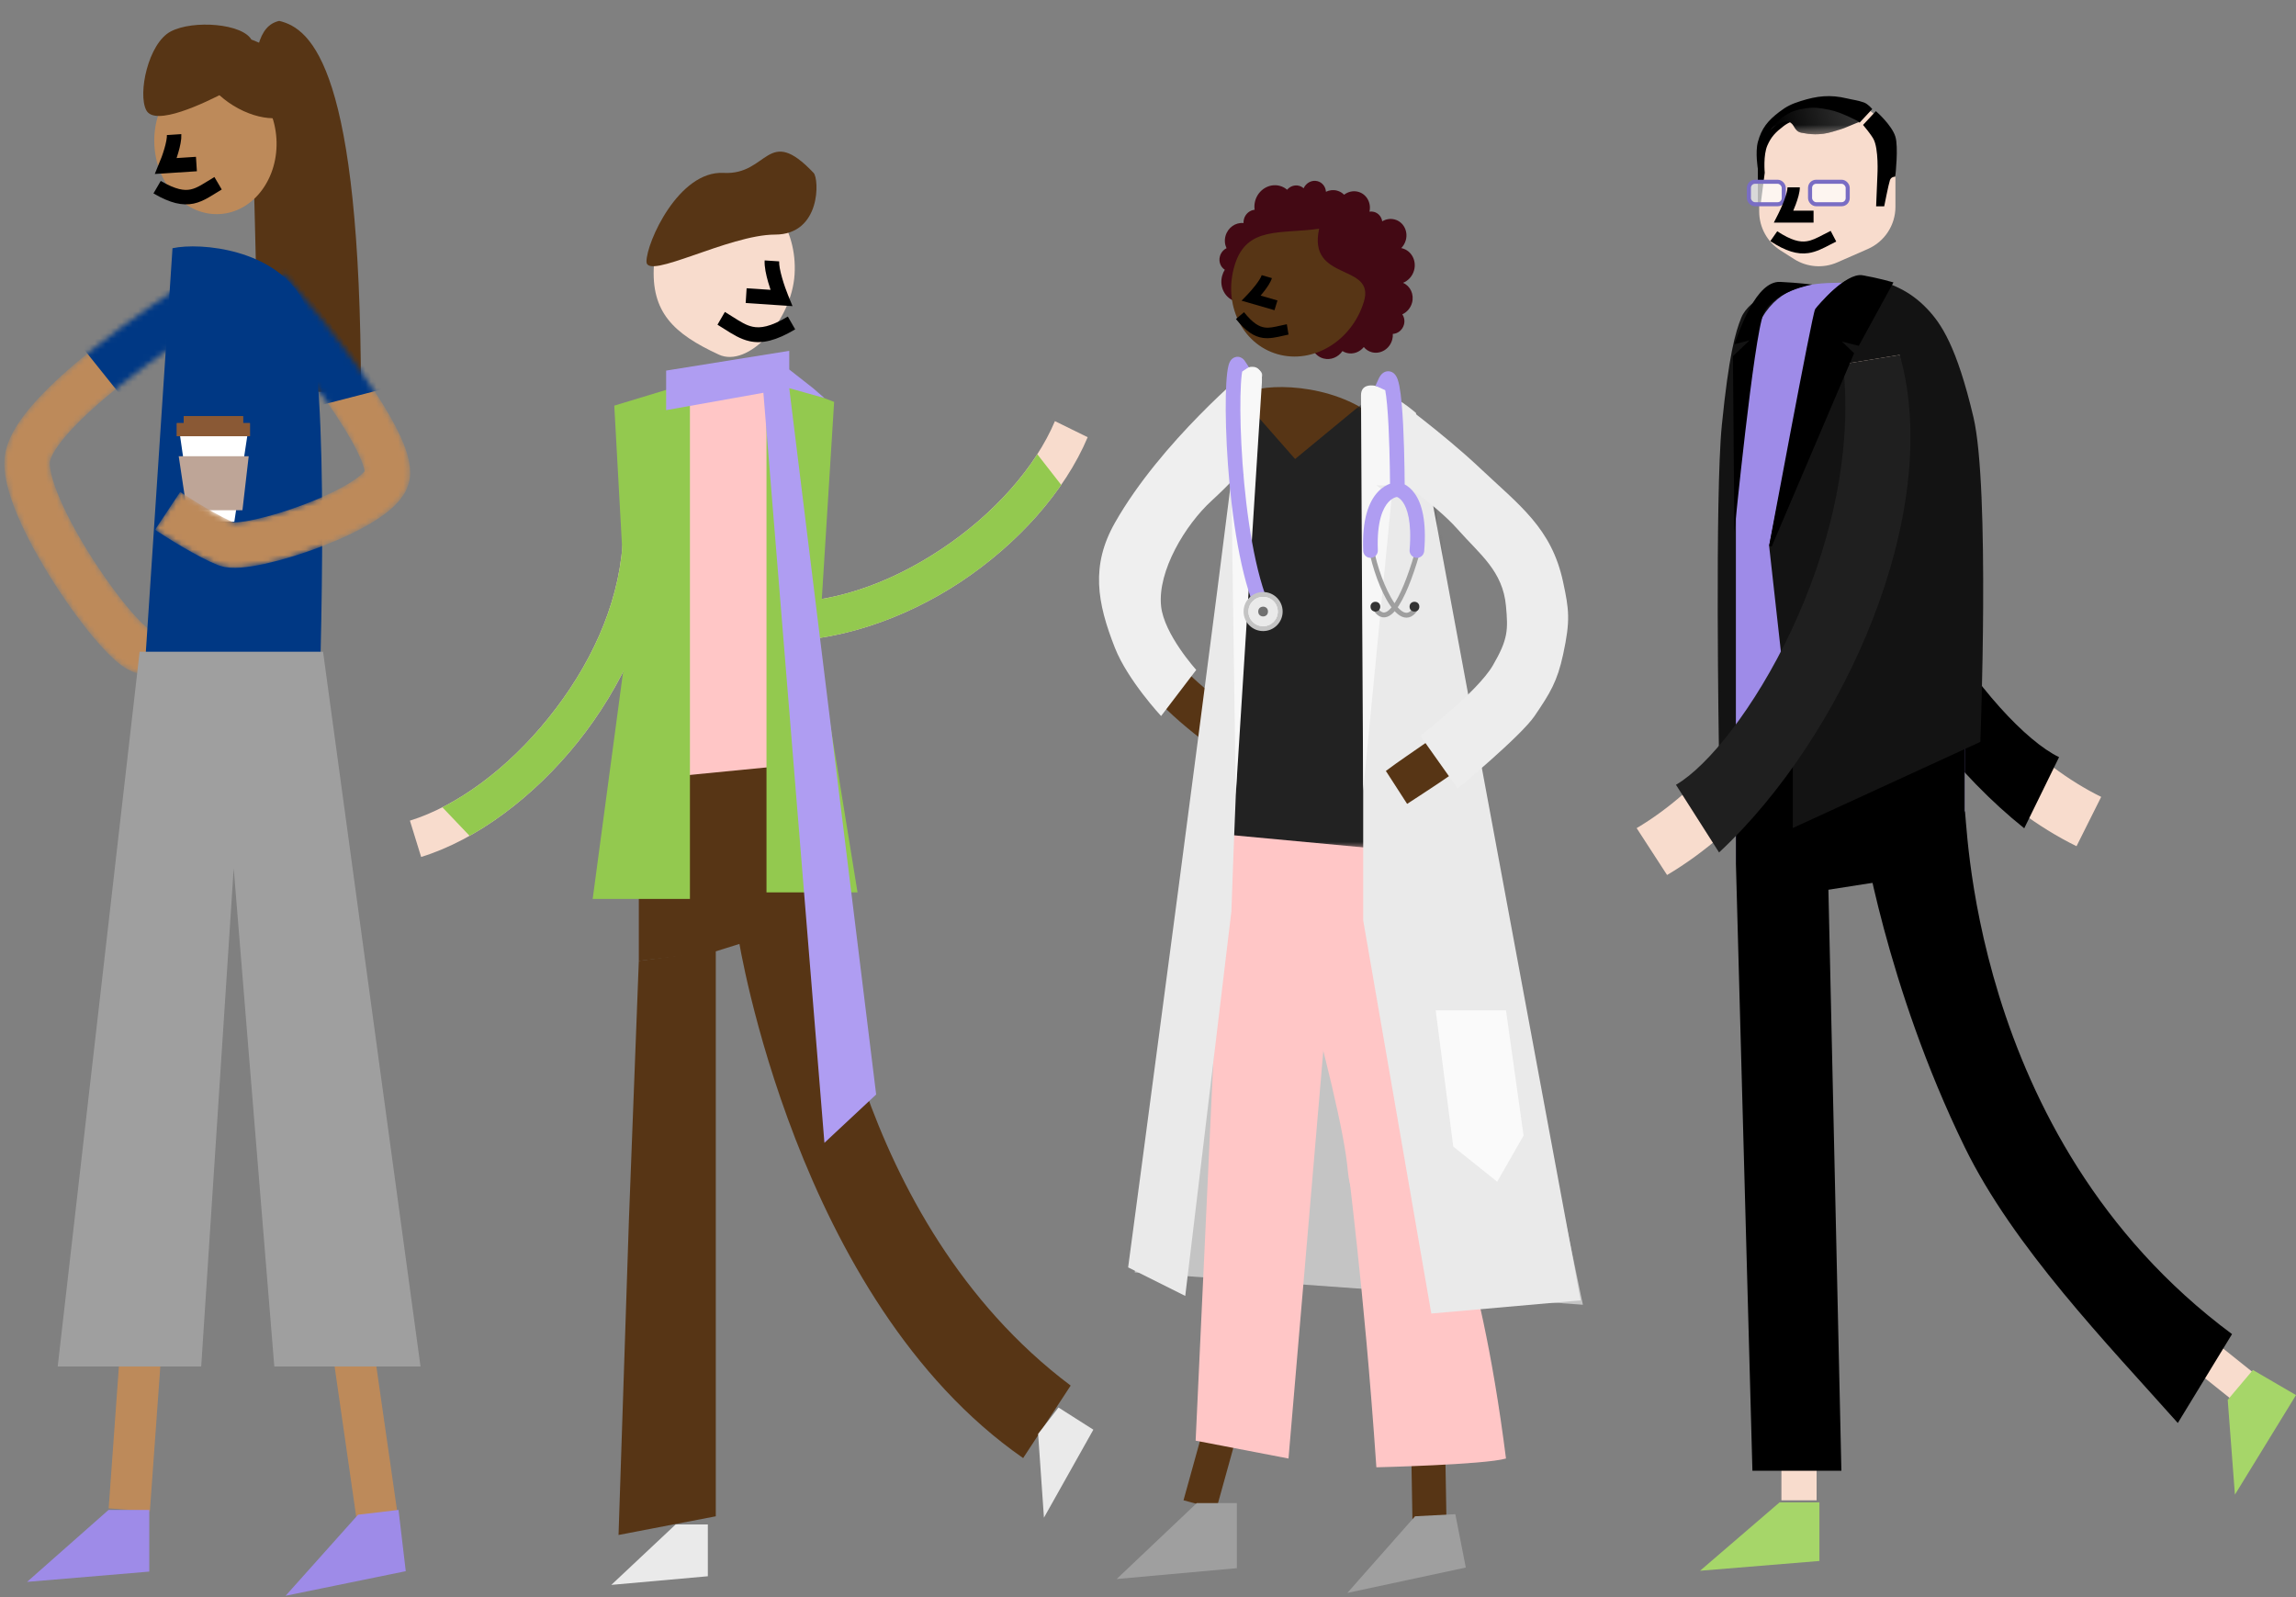 <svg width="424" height="295" viewBox="0 0 424 295" fill="none" xmlns="http://www.w3.org/2000/svg">
<rect x="0" y="0" width="424" height="295" fill="#808080" stroke="none"/>
<path d="M51.556 3.86C57.605 5.265 66.562 12.887 66.657 72.36H47.529C47.515 23.135 43.88 5.61 51.556 3.86Z" fill="#573515"/>
<ellipse rx="11.284" ry="13.29" transform="matrix(0.998 -0.064 0.065 0.998 39.781 26.265)" fill="#BD8A5A"/>
<line x1="31.463" y1="173.635" x2="23.871" y2="278.841" stroke="#BD8A5A" stroke-width="7.631"/>
<path d="M55.157 179.36L69.697 280.549" stroke="#BD8A5A" stroke-width="7.631"/>
<path d="M52.745 294.703L66.123 279.737L73.594 278.852L74.933 290.165L52.745 294.703Z" fill="#9E8BE8"/>
<path d="M5 292.142L20.045 278.853H27.568V290.244L5 292.142Z" fill="#9E8BE8"/>
<path d="M29.012 34.567C34.889 37.995 36.642 35.979 40.273 33.843" stroke="black" stroke-width="2.671"/>
<path d="M32.151 24.853C32.249 26.369 31.187 29.354 30.643 30.657L36.273 30.295" stroke="black" stroke-width="2.671"/>
<path d="M26.947 16.741L51.577 16.563C51.335 12.813 48.585 5.459 39.524 6.044C30.464 6.629 27.364 13.419 26.947 16.741Z" fill="white"/>
<mask id="mask0" mask-type="alpha" maskUnits="userSpaceOnUse" x="0" y="49" width="43" height="76">
<path d="M40.686 53.191C29.737 59.847 6.745 75.719 5.102 84.423C3.46 93.127 22.073 119.751 26.453 120.263C29.956 120.673 36.306 119.751 39.044 119.239" stroke="#F7D4BB" stroke-width="8.397"/>
</mask>
<g mask="url(#mask0)">
<path d="M40.686 53.191C29.737 59.847 6.745 75.719 5.102 84.423C3.46 93.127 22.073 119.751 26.453 120.263C29.956 120.673 36.306 119.751 39.044 119.239" stroke="#BD8A5A" stroke-width="8.397"/>
<rect width="37.943" height="22.049" transform="matrix(-0.819 0.573 0.625 0.781 43.118 38.45)" fill="#003884"/>
</g>
<path d="M55.896 55.474C50.895 46.016 37.064 44.715 31.854 45.841L26 134.501H58.881C59.402 113.108 60.898 64.931 55.896 55.474Z" fill="#003884"/>
<path d="M33.118 79.564L45.81 79.564L43.272 96.36L35.541 96.36L33.118 79.564Z" fill="white"/>
<path d="M33.003 84.262L45.926 84.262L44.772 94.225L34.503 94.225L33.003 84.262Z" fill="#BEA597"/>
<rect x="32.657" y="78.142" width="13.5" height="2.42" fill="#8A5935"/>
<rect x="32.657" y="78.142" width="13.5" height="2.42" fill="#8A5935"/>
<rect x="33.926" y="76.86" width="10.961" height="2.42" fill="#8A5935"/>
<rect x="33.926" y="76.86" width="10.961" height="2.42" fill="#8A5935"/>
<mask id="mask1" mask-type="alpha" maskUnits="userSpaceOnUse" x="28" y="50" width="48" height="55">
<path d="M49.331 53.36C57.037 62.199 72.65 81.915 71.492 87.939C70.334 93.963 45.84 102.07 41.804 100.47C38.576 99.19 33.224 95.856 30.951 94.349" stroke="#F7D4BB" stroke-width="8.397"/>
</mask>
<g mask="url(#mask1)">
<path d="M49.331 53.36C57.037 62.199 72.65 81.915 71.492 87.939C70.334 93.963 45.84 102.07 41.804 100.47C38.576 99.19 33.224 95.856 30.951 94.349" stroke="#BD8A5A" stroke-width="8.397"/>
<path d="M51.794 48.014L70.517 71.908L56.045 75.645L37.322 51.751L51.794 48.014Z" fill="#003884"/>
</g>
<path d="M25.786 120.36H59.657L77.657 252.36H50.657L43.157 160.36L37.157 252.36H10.657L25.786 120.36Z" fill="#9F9F9F"/>
<ellipse cx="46.375" cy="14.184" rx="10.5" ry="6.25" transform="rotate(31.58 46.375 14.184)" fill="#573515"/>
<path d="M46.472 7.4C48.081 10.46 46.021 14.71 41.871 16.892C37.721 19.075 28.624 23.42 27.015 20.36C25.406 17.3 27.38 7.994 31.53 5.811C35.68 3.629 44.863 4.34 46.472 7.4Z" fill="#573515"/>
<path d="M144.917 84.741C155.16 58.706 125.456 75.152 119.765 76.355L115.944 158.516L155.16 164.138C150.144 141.678 140.687 95.492 144.917 84.741Z" fill="#FFC6C6"/>
<path d="M117.971 177.464L132.184 175.554V280.03L114.225 283.479L116.135 225.459L117.971 177.464Z" fill="#573515"/>
<path d="M136.371 173.291L152.143 169.118C152.143 169.118 156.976 225.283 197.719 255.89L188.943 269.279C146.885 240.064 136.371 173.291 136.371 173.291Z" fill="#573515"/>
<path d="M112.888 292.698L124.773 281.535H130.716V291.104L112.888 292.698Z" fill="#EAEAEA"/>
<path d="M192.785 280.281L191.708 264.812L195.472 259.94L201.908 264.035L192.785 280.281Z" fill="#EAEAEA"/>
<path fill-rule="evenodd" clip-rule="evenodd" d="M106.7 137.04C114.75 126.98 120.844 113.995 121.915 101.227L114.961 100.638C114.104 112.154 108.84 123.225 101.266 132.616C93.761 141.96 84.359 148.879 75.698 151.555L77.773 158.263C88.097 155.074 98.582 147.147 106.7 137.04Z" fill="#F8DCCD"/>
<path fill-rule="evenodd" clip-rule="evenodd" d="M81.694 149.089C88.54 145.603 95.469 139.832 101.267 132.614C108.841 123.223 114.105 112.152 114.962 100.636L121.916 101.225C120.845 113.993 114.751 126.977 106.701 137.038C100.933 144.219 93.97 150.299 86.719 154.362L81.694 149.089Z" fill="#93C94F"/>
<path fill-rule="evenodd" clip-rule="evenodd" d="M117.97 144.034L117.97 177.464L131.639 175.861L152.142 169.447L152.142 140.691L117.97 144.034Z" fill="#573515"/>
<path fill-rule="evenodd" clip-rule="evenodd" d="M177.406 107.46C166.976 114.362 154.038 118.901 141.914 118.358L142.206 111.207C153.128 111.809 164.169 107.869 173.911 101.365C183.601 94.924 191.245 86.244 194.812 77.774L200.861 80.744C196.609 90.84 187.887 100.493 177.406 107.46Z" fill="#F8DCCD"/>
<path fill-rule="evenodd" clip-rule="evenodd" d="M191.56 83.888C187.451 90.29 181.272 96.474 173.911 101.366C165.202 107.18 155.455 110.945 145.683 111.249L150.858 117.892C160.184 116.554 169.513 112.684 177.406 107.46C184.78 102.56 191.282 96.329 195.971 89.55L191.56 83.888Z" fill="#93C94F"/>
<path d="M120.758 48.992C120.21 57.633 124.351 61.614 132.753 65.493C138.107 67.965 146.185 59.342 146.733 50.701C147.281 42.059 141.911 34.672 134.738 34.2C127.565 33.728 121.306 40.351 120.758 48.992Z" fill="#F8DCCD"/>
<path fill-rule="evenodd" clip-rule="evenodd" d="M138.424 63.014C140.767 63.518 143.321 62.924 146.846 60.822L145.488 58.461C142.235 60.402 140.389 60.641 138.98 60.337C137.789 60.081 136.802 59.455 135.414 58.575C134.949 58.28 134.44 57.957 133.863 57.61L132.496 59.965C132.9 60.208 133.305 60.466 133.711 60.725C135.201 61.676 136.725 62.648 138.424 63.014Z" fill="black"/>
<path fill-rule="evenodd" clip-rule="evenodd" d="M144.428 51.317C144.057 50.021 143.847 48.9 143.887 48.27L141.206 48.093C141.133 49.251 141.478 50.785 141.849 52.082C141.99 52.574 142.145 53.065 142.3 53.528L137.878 53.237L137.705 55.967L144.199 56.394L146.354 56.536L145.526 54.505C145.222 53.759 144.784 52.565 144.428 51.317Z" fill="black"/>
<path d="M150.25 31.932C151.291 33.03 151.651 43.325 143.127 43.325C134.604 43.325 119.384 51.848 119.384 48.309C119.384 44.77 125.33 31.479 133.63 31.932C141.929 32.385 141.651 22.863 150.25 31.932Z" fill="#573515"/>
<path d="M141.547 69.456L154.037 74.223L151.155 120.38L158.36 164.803H141.547V117.13V69.456Z" fill="#93C94F"/>
<path d="M127.408 70.673L113.439 74.911L115.834 118.347L109.448 166.02H127.408V118.347V70.673Z" fill="#93C94F"/>
<path d="M123.014 75.745V68.442L145.75 64.79V68.239L150.145 71.688L152.246 73.514L145.75 71.688L161.799 202.131L152.246 211.057L140.974 72.54L123.014 75.745Z" fill="#AF9DF2"/>
<path d="M332.05 153.756V141.304L333.887 102.241L335.941 54.016C335.941 54.016 333.887 52.797 331.576 52.797C329.334 52.797 323.181 55.308 321.783 58.782C320.702 61.468 319.513 65.618 318.217 78.558C316.92 91.498 317.676 138.131 317.676 138.131L332.05 153.756Z" fill="#131313" stroke="#131313" stroke-width="0.5"/>
<path fill-rule="evenodd" clip-rule="evenodd" d="M337.104 53.056L346.893 54.65C344.636 66.424 345.774 78.697 349.354 90.558L339.326 93.513C335.471 80.358 334.102 66.282 336.403 53.263L337.104 53.056Z" fill="#0078E8"/>
<path fill-rule="evenodd" clip-rule="evenodd" d="M416.027 261.598L398.801 247.811L402.915 242.935L420.141 256.722L416.027 261.598Z" fill="#F8DCCD"/>
<path fill-rule="evenodd" clip-rule="evenodd" d="M346.451 119.156C337.109 102.886 331.275 82.892 332.67 64.382L342.883 65.167C341.466 81.836 346.539 98.9 355.346 114.101C364.064 129.219 376.091 141.315 388.024 147.168L383.468 156.276C369.245 149.298 355.881 135.509 346.451 119.156Z" fill="#F8DCCD"/>
<path fill-rule="evenodd" clip-rule="evenodd" d="M332.629 64.376L342.882 65.168C342.629 99.903 368.2 134.026 380.246 139.832L373.814 152.965C349.667 133.728 327.593 94.121 332.629 64.376Z" fill="black"/>
<path fill-rule="evenodd" clip-rule="evenodd" d="M328.973 277.079V255.417H335.472V277.079H328.973Z" fill="#F8DCCD"/>
<path fill-rule="evenodd" clip-rule="evenodd" d="M320.565 88.503L320.564 159.284L337.462 157.469L362.809 150.21V106.754C362.809 106.72 362.809 106.686 362.809 106.652C362.809 106.577 362.809 106.502 362.809 106.427V95.763L362.681 95.741C361.865 64.352 356.938 53.843 341.687 52.205C330.021 52.205 320.565 52.205 320.565 88.503Z" fill="#9E8BE8"/>
<path d="M320.564 159.284L337.481 156.696L340.048 271.623H323.618L320.564 159.284Z" fill="black"/>
<path d="M343.899 153.511L362.809 149.838C363.376 148.608 362.754 209.715 412.187 246.384L402.175 262.802C389.082 248.099 371.812 230.271 362.809 211.832C348.211 181.936 343.899 153.511 343.899 153.511Z" fill="black"/>
<path d="M313.948 290.086L328.642 277.45H335.989V288.281L313.948 290.086Z" fill="#A6D669"/>
<path d="M412.721 276.032L411.39 258.523L416.043 253.008L424 257.644L412.721 276.032Z" fill="#A6D669"/>
<path fill-rule="evenodd" clip-rule="evenodd" d="M320.565 137.255V159.284L334.657 164.783L348.777 162.577L362.809 150.209V133.472L320.565 137.255Z" fill="black"/>
<path d="M331.32 152.531V140.033L326.956 100.826L335.684 57.208C335.684 57.208 340.588 50.181 344.669 51.327C349.034 52.552 352.388 53.721 355.708 57.208C358.276 59.903 361.1 64.069 364.18 77.056C367.261 90.044 365.464 136.848 365.464 136.848L331.32 152.531Z" fill="#131313" stroke="#131313" stroke-width="0.5"/>
<path fill-rule="evenodd" clip-rule="evenodd" d="M342.183 121.317C350.142 104.281 354.111 83.851 350.789 65.549L340.356 67.247C343.512 83.715 340.028 101.159 332.51 117.083C325.075 132.917 313.926 146.038 302.238 152.937L307.856 161.595C321.788 153.372 334.14 138.444 342.183 121.317Z" fill="#F8DCCD"/>
<path fill-rule="evenodd" clip-rule="evenodd" d="M350.831 65.539L340.357 67.247C344.156 101.806 321.308 138.073 309.499 144.934L317.457 157.432C340.357 136.112 359.046 94.7 350.831 65.539Z" fill="#1F1F1F"/>
<path d="M324.87 39.079V30.154V29.498C324.87 27.715 325.431 25.977 326.473 24.53L327.974 22.446C329.572 20.229 332.138 18.914 334.871 18.914H340.428C343.365 18.914 346.094 20.43 347.646 22.924L348.747 24.694C349.585 26.041 350.029 27.597 350.029 29.183V38.193C350.029 41.567 348.034 44.621 344.945 45.977L339.292 48.457C336.697 49.596 333.704 49.367 331.313 47.845L328.807 46.251C326.355 44.69 324.87 41.986 324.87 39.079Z" fill="#F8DCCD"/>
<path d="M324.871 31.166V37.849L325.641 31.901C325.641 31.901 325.333 28.616 326.154 26.755C326.902 25.061 327.732 24.229 329.235 23.08C330.951 21.767 334.369 20.874 334.369 20.874H336.68L343.354 22.345L345.408 20.139C345.408 20.139 344.755 19.384 344.125 19.159C342.982 18.751 342.227 18.706 341.044 18.424C337.963 17.689 335.616 17.947 332.572 18.914C330.955 19.428 330.05 19.855 328.721 20.874C326.641 22.47 325.545 23.8 324.871 26.265C324.364 28.117 324.871 31.166 324.871 31.166Z" fill="black" stroke="black" stroke-width="0.5"/>
<path fill-rule="evenodd" clip-rule="evenodd" d="M333.923 46.744C331.916 47.026 329.789 46.413 326.924 44.536L328.198 42.71C330.842 44.442 332.389 44.732 333.597 44.563C334.617 44.419 335.484 43.968 336.704 43.334C337.113 43.121 337.56 42.889 338.067 42.64L339.095 44.606C338.741 44.78 338.385 44.966 338.028 45.153C336.718 45.839 335.378 46.54 333.923 46.744Z" fill="black"/>
<path d="M346.723 37.849L346.948 32.392C346.948 32.392 347.244 27.462 346.178 25.531C345.672 24.615 344.381 23.08 344.381 23.08L346.435 20.875C346.435 20.875 349.123 23.253 349.772 25.286C350.357 27.117 349.772 32.392 349.772 32.392C349.772 32.392 349.033 32.458 348.777 33.193C348.52 33.928 347.75 37.849 347.75 37.849H346.723Z" fill="black" stroke="black" stroke-width="0.5"/>
<path d="M329.8 21.233C328.423 22.045 326.924 24.014 326.924 24.014C326.924 24.014 328.947 22.077 330.352 22.516C331.463 22.864 331.219 24.228 332.676 24.513C334.134 24.799 336.054 25.039 338.389 24.335C339.558 23.983 340.156 23.856 341.266 23.372C342.072 23.021 343.354 22.516 343.354 22.516C343.354 22.516 340.121 20.725 337.798 20.27C336.096 19.937 335.064 19.758 333.346 20.02C331.886 20.243 331.04 20.501 329.8 21.233Z" fill="url(#paint0_linear)"/>
<path d="M329.8 21.233C328.423 22.045 326.924 24.014 326.924 24.014C326.924 24.014 328.947 22.077 330.352 22.516C331.463 22.864 331.219 24.228 332.676 24.513C334.134 24.799 336.054 25.039 338.389 24.335C339.558 23.983 340.156 23.856 341.266 23.372C342.072 23.021 343.354 22.516 343.354 22.516C343.354 22.516 340.121 20.725 337.798 20.27C336.096 19.937 335.064 19.758 333.346 20.02C331.886 20.243 331.04 20.501 329.8 21.233Z" fill="url(#paint1_linear)"/>
<rect x="322.967" y="33.567" width="6.438" height="4.151" rx="1.125" fill="white" fill-opacity="0.7" stroke="#796DC4" stroke-width="0.75"/>
<path fill-rule="evenodd" clip-rule="evenodd" d="M329.477 37.019C329.859 35.996 330.097 35.106 330.097 34.597H332.372C332.372 35.532 331.998 36.748 331.615 37.77C331.47 38.159 331.312 38.545 331.156 38.91H334.908V41.114H329.398H327.569L328.378 39.525C328.675 38.941 329.109 38.004 329.477 37.019Z" fill="black"/>
<rect x="334.262" y="33.567" width="6.952" height="4.151" rx="1.125" fill="white" fill-opacity="0.7" stroke="#796DC4" stroke-width="0.75"/>
<path d="M326.956 100.826C326.956 100.826 334.914 57.943 335.427 57.208C335.941 56.473 341.075 50.592 343.899 51.082C346.723 51.572 349.29 52.307 349.29 52.307L343.129 63.579L339.278 62.599L342.102 65.295L326.956 100.826Z" fill="black" stroke="black" stroke-width="0.5"/>
<path d="M320.281 98.375C320.281 98.375 323.873 62.108 325.671 57.942C327.469 53.777 334.657 52.552 334.657 52.552C334.657 52.552 332.096 52.222 328.753 52.061C324.299 51.846 321.308 60.883 320.281 63.579L323.105 62.844L320.024 65.784L320.281 98.375Z" fill="black"/>
<path d="M209.548 234.99L231.349 72.193C231.349 72.193 257.734 72.191 259.609 82.541C261.483 92.89 292.309 240.96 292.309 240.96L209.548 234.99Z" fill="url(#paint2_linear)"/>
<path d="M255.256 40.874C255.931 40.468 256.744 40.32 257.539 40.528C259.148 40.947 260.074 42.66 259.608 44.354C259.45 44.927 259.153 45.425 258.767 45.816C258.824 45.828 258.882 45.841 258.94 45.856C260.647 46.301 261.63 48.119 261.136 49.916C260.833 51.015 260.049 51.851 259.095 52.233C260.449 52.814 261.183 54.375 260.758 55.92C260.487 56.907 259.802 57.669 258.96 58.051C259.322 58.575 259.455 59.269 259.265 59.957C258.993 60.946 258.141 61.619 257.212 61.668C257.233 62.019 257.197 62.382 257.097 62.744C256.631 64.438 254.95 65.47 253.341 65.05C252.735 64.892 252.226 64.55 251.852 64.095C251.101 65.025 249.89 65.491 248.718 65.185C248.425 65.108 248.155 64.989 247.911 64.835C247.135 65.966 245.755 66.558 244.423 66.21C242.85 65.799 241.892 64.225 242.137 62.575C241.568 62.484 240.997 62.365 240.425 62.216C238.06 61.598 235.958 60.539 234.218 59.179C233.5 59.462 232.703 59.53 231.92 59.325C230.307 58.904 229.236 57.456 229.155 55.806C228.861 55.805 228.564 55.767 228.27 55.69C226.267 55.167 225.114 53.035 225.694 50.927C225.805 50.524 225.971 50.15 226.182 49.814C225.402 49.319 225.01 48.321 225.282 47.332C225.469 46.651 225.931 46.12 226.505 45.839C226.184 45.171 226.096 44.373 226.314 43.578C226.739 42.035 228.173 41.04 229.642 41.194C229.629 40.949 229.655 40.696 229.725 40.444C229.988 39.486 230.796 38.825 231.691 38.739C231.611 38.211 231.639 37.652 231.793 37.094C232.354 35.055 234.378 33.812 236.315 34.318C236.838 34.454 237.302 34.705 237.688 35.038C238.227 34.407 239.069 34.098 239.884 34.31C240.213 34.396 240.502 34.558 240.739 34.773C241.183 33.765 242.264 33.188 243.303 33.459C244.204 33.694 244.805 34.497 244.863 35.416C245.485 35.113 246.2 35.02 246.901 35.203C247.416 35.337 247.862 35.605 248.213 35.962C248.939 35.406 249.877 35.175 250.792 35.414C252.351 35.821 253.269 37.442 252.9 39.084C253.168 39.044 253.445 39.057 253.72 39.129C254.551 39.345 255.127 40.045 255.256 40.874Z" fill="#430914"/>
<path d="M251.858 55.744C249.637 62.965 242.501 67.292 235.919 65.409C229.336 63.526 225.8 56.147 228.021 48.926C230.241 41.706 236.492 43.272 243.605 42.238C241.401 52.125 254.079 48.524 251.858 55.744Z" fill="#573515"/>
<path fill-rule="evenodd" clip-rule="evenodd" d="M205.919 107.573C205.85 98.451 219.956 86.02 229.977 76.181L236.012 81.606C226.886 90.388 215.017 96.08 213.045 109.012C211.058 121.854 226.891 130.114 236.432 137.353L233.075 144.429C217.185 133.885 202.874 123.027 205.919 107.573Z" fill="#573515"/>
<line y1="-3.143" x2="22.959" y2="0.216" transform="matrix(-0.125 0.992 -0.993 -0.119 224.672 255.145)" stroke="#573515" stroke-width="6.285"/>
<path d="M206.212 291.613L221.009 277.588H228.407V289.61L206.212 291.613Z" fill="#9F9F9F"/>
<path fill-rule="evenodd" clip-rule="evenodd" d="M233.259 62.411C231.581 62.187 230.041 61.174 228.239 58.916L229.733 57.657C231.396 59.742 232.556 60.346 233.566 60.48C234.419 60.595 235.229 60.411 236.369 60.154C236.751 60.068 237.17 59.973 237.639 59.879L237.95 61.788C237.621 61.855 237.288 61.931 236.954 62.007C235.728 62.287 234.475 62.574 233.259 62.411Z" fill="black"/>
<path fill-rule="evenodd" clip-rule="evenodd" d="M231.879 52.644C232.452 51.901 232.871 51.232 232.998 50.816L234.883 51.361C234.65 52.124 234.036 53.027 233.463 53.77C233.246 54.052 233.019 54.33 232.798 54.59L235.907 55.489L235.356 57.288L230.791 55.967L229.276 55.529L230.343 54.426C230.735 54.021 231.328 53.36 231.879 52.644Z" fill="black"/>
<path d="M226.521 143.068L248.089 150.492L237.947 269.36L220.797 266.062L226.521 143.068Z" fill="#FFC6C6"/>
<path d="M233.484 154.955L261.98 146.875C261.98 146.875 266.345 205.659 266.345 216.207C266.345 227.566 250.117 230.406 248.9 216.207C247.683 202.008 233.484 154.955 233.484 154.955Z" fill="#FFC6C6"/>
<line y1="-3.143" x2="22.825" y2="-2.49" transform="matrix(0.046 0.999 -0.998 0.061 260.525 262.924)" stroke="#573515" stroke-width="6.285"/>
<path d="M248.811 294.181L261.317 280.027L268.754 279.64L270.689 289.492L248.811 294.181Z" fill="#9F9F9F"/>
<path d="M248.9 214.185C248.9 211.345 261.776 207.413 263.507 211.742C265.13 215.8 273.024 229.357 278.11 269.359C274.148 270.514 254.174 270.982 254.174 270.982C251.742 235.686 248.9 217.025 248.9 214.185Z" fill="#FFC6C6"/>
<path fill-rule="evenodd" clip-rule="evenodd" d="M262.257 148.536V169.175L248.548 167.27L227.985 159.651V144.565L262.257 148.536Z" fill="#FFC6C6"/>
<path d="M258.136 81.6C252.097 72.282 238.963 70.678 232.673 71.787L225.143 148.168H262.519C263.148 127.094 264.175 90.917 258.136 81.6Z" fill="#573515"/>
<mask id="mask2" mask-type="alpha" maskUnits="userSpaceOnUse" x="221" y="71" width="46" height="86">
<path d="M260.606 82.873C253.488 72.558 238.058 70.557 230.644 71.785L221.719 156.575H265.771C266.513 133.242 267.723 93.189 260.606 82.873Z" fill="#573515"/>
</mask>
<g mask="url(#mask2)">
<path d="M239.164 84.769L227.399 71.382L209.143 152.52L269.996 158.199L273.647 105.46L255.391 71.382L239.164 84.769Z" fill="#222222"/>
</g>
<path d="M251.74 169.963V76.249C251.74 76.249 251.745 75.183 252.146 73.814C253.481 69.253 261.477 76.249 261.477 76.249L291.903 240.148L264.316 242.582L251.74 169.963Z" fill="#EAEAEA"/>
<path fill-rule="evenodd" clip-rule="evenodd" d="M287.013 111.944C287.013 102.209 272.439 88.31 262.077 77.36L257.42 83.145C266.854 92.927 277.586 99.27 279.71 113.163C281.848 126.961 265.662 135.073 255.926 142.376L259.854 148.461C276.081 137.912 290.258 128.578 287.013 111.944Z" fill="#573515"/>
<path d="M205.897 96.534C214.417 81.523 230.644 68.136 230.644 68.136L232.267 70.57L230.644 85.58C230.644 85.58 226.887 89.611 223.747 92.477C218.923 96.881 213.728 105.454 214.417 111.95C214.97 117.168 220.908 123.715 220.908 123.715L214.417 132.235C214.417 132.235 208.251 125.62 205.897 119.658C202.567 111.227 201.422 104.418 205.897 96.534Z" fill="#EFEFEF"/>
<path d="M233.078 69.349C233.256 67.943 229.995 67.132 229.833 68.54C225.776 103.838 208.331 234.059 208.331 234.059L218.879 239.333L227.398 168.337C227.398 168.337 229.832 94.907 233.078 69.349Z" fill="#EAEAEA"/>
<path d="M273.242 86.391C266.625 80.147 257.42 73.409 257.42 73.409L256.203 87.203C256.203 87.203 264.861 92.854 269.185 97.751C273.287 102.396 277.522 105.427 278.11 111.95C278.504 116.314 278.516 118.035 275.676 122.904C272.836 127.772 262.288 135.886 262.288 135.886L269.185 145.622C269.185 145.622 280.866 135.942 283.384 132.235C286.26 128 287.576 125.878 288.658 120.875C290.032 114.526 289.751 112.6 288.658 107.487C286.524 97.509 280.639 93.373 273.242 86.391Z" fill="#EDEDED"/>
<path d="M265.128 186.596H278.11L281.356 209.72L276.487 218.24L268.373 211.749L265.128 186.596Z" fill="#FAFAFA"/>
<path d="M251.74 146.027C251.74 146.027 251.335 77.059 251.335 73C251.334 68.941 259.043 72.595 258.637 75.031C258.231 77.467 257.826 89.634 257.826 89.634H254.174L257.014 91.662L251.74 146.027Z" fill="#F7F7F7"/>
<path d="M228.21 146.84C228.21 146.84 232.757 74.679 233.033 70.607C233.308 66.536 229.833 67.323 228.21 69.758C226.587 72.192 227.399 87.609 227.399 87.609L229.833 87.609L227.399 89.638L228.21 146.84Z" fill="#F8F8F8"/>
<path d="M253.092 100.32C253.754 105.996 258.502 117.9 261.657 112.04M262.108 100.748C259.813 109.226 256.248 117.449 253.543 111.589" stroke="#9F9F9F" stroke-width="0.902"/>
<path d="M251.741 101.726C251.771 102.472 252.4 103.053 253.146 103.023C253.893 102.994 254.473 102.364 254.444 101.618L251.741 101.726ZM260.309 101.56C260.247 102.304 260.8 102.958 261.545 103.02C262.289 103.082 262.942 102.529 263.005 101.784L260.309 101.56ZM254.566 70.009L254.007 71.24L256.469 72.359L257.029 71.128L254.566 70.009ZM227.626 68.164L228.376 69.289L230.626 67.789L229.876 66.664L227.626 68.164ZM231.081 110.684C231.328 111.389 232.1 111.76 232.805 111.513C233.509 111.266 233.881 110.495 233.634 109.79L231.081 110.684ZM254.444 101.618C254.226 96.173 255.438 93.77 256.398 92.728C256.88 92.203 257.348 91.966 257.662 91.855C257.822 91.799 257.947 91.773 258.02 91.763C258.056 91.757 258.078 91.755 258.084 91.755C258.087 91.755 258.086 91.755 258.081 91.755C258.078 91.755 258.074 91.755 258.069 91.755C258.067 91.755 258.064 91.755 258.061 91.755C258.06 91.755 258.058 91.755 258.056 91.756C258.055 91.756 258.054 91.756 258.054 91.756C258.052 91.756 258.051 91.756 258.051 90.403C258.051 89.051 258.05 89.051 258.048 89.051C258.048 89.051 258.046 89.051 258.045 89.051C258.043 89.051 258.041 89.051 258.039 89.051C258.035 89.051 258.03 89.051 258.025 89.051C258.015 89.051 258.003 89.052 257.99 89.052C257.964 89.053 257.933 89.054 257.897 89.057C257.824 89.062 257.73 89.071 257.619 89.088C257.398 89.121 257.104 89.184 256.764 89.304C256.078 89.545 255.221 90.012 254.407 90.896C252.775 92.671 251.508 95.902 251.741 101.726L254.444 101.618ZM258.051 90.403C257.917 91.749 257.915 91.749 257.913 91.749C257.913 91.749 257.911 91.748 257.91 91.748C257.908 91.748 257.907 91.748 257.905 91.748C257.901 91.747 257.898 91.747 257.894 91.746C257.888 91.746 257.882 91.745 257.878 91.744C257.868 91.743 257.863 91.742 257.86 91.742C257.856 91.741 257.864 91.742 257.884 91.748C257.923 91.758 258.007 91.785 258.12 91.844C258.339 91.957 258.703 92.206 259.08 92.751C259.843 93.853 260.747 96.307 260.309 101.56L263.005 101.784C263.468 96.219 262.569 93.038 261.304 91.211C260.667 90.291 259.961 89.751 259.362 89.442C259.067 89.289 258.806 89.196 258.602 89.14C258.5 89.112 258.413 89.093 258.343 89.08C258.307 89.074 258.277 89.069 258.25 89.066C258.237 89.064 258.225 89.062 258.214 89.061C258.209 89.06 258.204 89.06 258.199 89.059C258.197 89.059 258.194 89.059 258.192 89.058C258.191 89.058 258.189 89.058 258.189 89.058C258.187 89.058 258.186 89.058 258.051 90.403ZM258.051 90.403C259.403 90.403 259.403 90.403 259.403 90.403C259.403 90.403 259.403 90.402 259.403 90.402C259.403 90.401 259.403 90.4 259.403 90.398C259.403 90.395 259.403 90.39 259.403 90.384C259.403 90.372 259.403 90.354 259.403 90.33C259.403 90.283 259.403 90.213 259.403 90.122C259.402 89.94 259.401 89.674 259.399 89.339C259.395 88.667 259.386 87.714 259.368 86.586C259.333 84.331 259.262 81.37 259.12 78.558C258.979 75.773 258.765 73.05 258.428 71.317C258.342 70.879 258.242 70.466 258.12 70.114C258.016 69.814 257.83 69.353 257.469 69.013C257.263 68.819 256.93 68.6 256.476 68.565C256.015 68.53 255.642 68.702 255.394 68.884C254.971 69.195 254.72 69.67 254.566 70.009L257.029 71.128C257.156 70.847 257.17 70.935 256.994 71.065C256.87 71.156 256.617 71.288 256.271 71.262C255.933 71.236 255.712 71.074 255.614 70.981C255.469 70.845 255.483 70.766 255.565 71.002C255.628 71.184 255.7 71.459 255.773 71.834C256.069 73.356 256.278 75.902 256.419 78.695C256.559 81.462 256.629 84.389 256.664 86.628C256.681 87.747 256.69 88.692 256.694 89.356C256.697 89.689 256.698 89.951 256.698 90.13C256.698 90.22 256.699 90.288 256.699 90.334C256.699 90.357 256.699 90.375 256.699 90.386C256.699 90.392 256.699 90.396 256.699 90.399C256.699 90.401 256.699 90.402 256.699 90.402C256.699 90.403 256.699 90.403 256.699 90.403C256.699 90.403 256.699 90.403 258.051 90.403ZM229.876 66.664C229.768 66.502 229.526 66.177 229.095 66.002C228.523 65.771 227.961 65.93 227.588 66.23C227.297 66.464 227.144 66.758 227.068 66.923C226.98 67.116 226.914 67.321 226.864 67.513C226.667 68.257 226.54 69.4 226.46 70.762C226.296 73.537 226.309 77.612 226.544 82.22C227.011 91.405 228.37 102.947 231.081 110.684L233.634 109.79C231.055 102.434 229.709 91.212 229.245 82.083C229.014 77.533 229.004 73.564 229.16 70.921C229.239 69.574 229.357 68.665 229.479 68.203C229.492 68.152 229.504 68.114 229.513 68.086C229.523 68.058 229.528 68.048 229.526 68.051C229.526 68.052 229.513 68.081 229.483 68.125C229.455 68.166 229.392 68.249 229.284 68.336C229.008 68.559 228.547 68.698 228.08 68.509C227.904 68.438 227.789 68.342 227.729 68.284C227.668 68.225 227.635 68.178 227.626 68.164L229.876 66.664Z" fill="#AF9DF2"/>
<circle cx="233.258" cy="112.941" r="3.606" fill="#C4C4C4"/>
<circle cx="233.258" cy="112.941" r="2.705" fill="#EAEAEA"/>
<circle cx="233.258" cy="112.941" r="2.705" fill="#EAEAEA"/>
<circle cx="233.258" cy="112.941" r="2.705" fill="#EAEAEA"/>
<circle cx="233.258" cy="112.941" r="0.902" fill="#EAEAEA"/>
<circle cx="233.258" cy="112.941" r="0.902" fill="#EAEAEA"/>
<circle cx="233.258" cy="112.941" r="0.902" fill="#707070"/>
<circle cx="253.994" cy="112.04" r="0.902" fill="#333333"/>
<circle cx="261.206" cy="112.04" r="0.902" fill="#333333"/>
<defs>
<linearGradient id="paint0_linear" x1="327.437" y1="23.57" x2="342.237" y2="19.561" gradientUnits="userSpaceOnUse">
<stop/>
<stop offset="1" stop-color="#333333"/>
</linearGradient>
<linearGradient id="paint1_linear" x1="335.139" y1="23.08" x2="335.139" y2="24.796" gradientUnits="userSpaceOnUse">
<stop stop-color="white" stop-opacity="0"/>
<stop offset="1" stop-color="#F8DCCD" stop-opacity="0.39"/>
</linearGradient>
<linearGradient id="paint2_linear" x1="250.929" y1="72.193" x2="251.125" y2="88.909" gradientUnits="userSpaceOnUse">
<stop stop-color="#F5F5F5"/>
<stop offset="1" stop-color="#C4C4C4"/>
</linearGradient>
</defs>
</svg>
